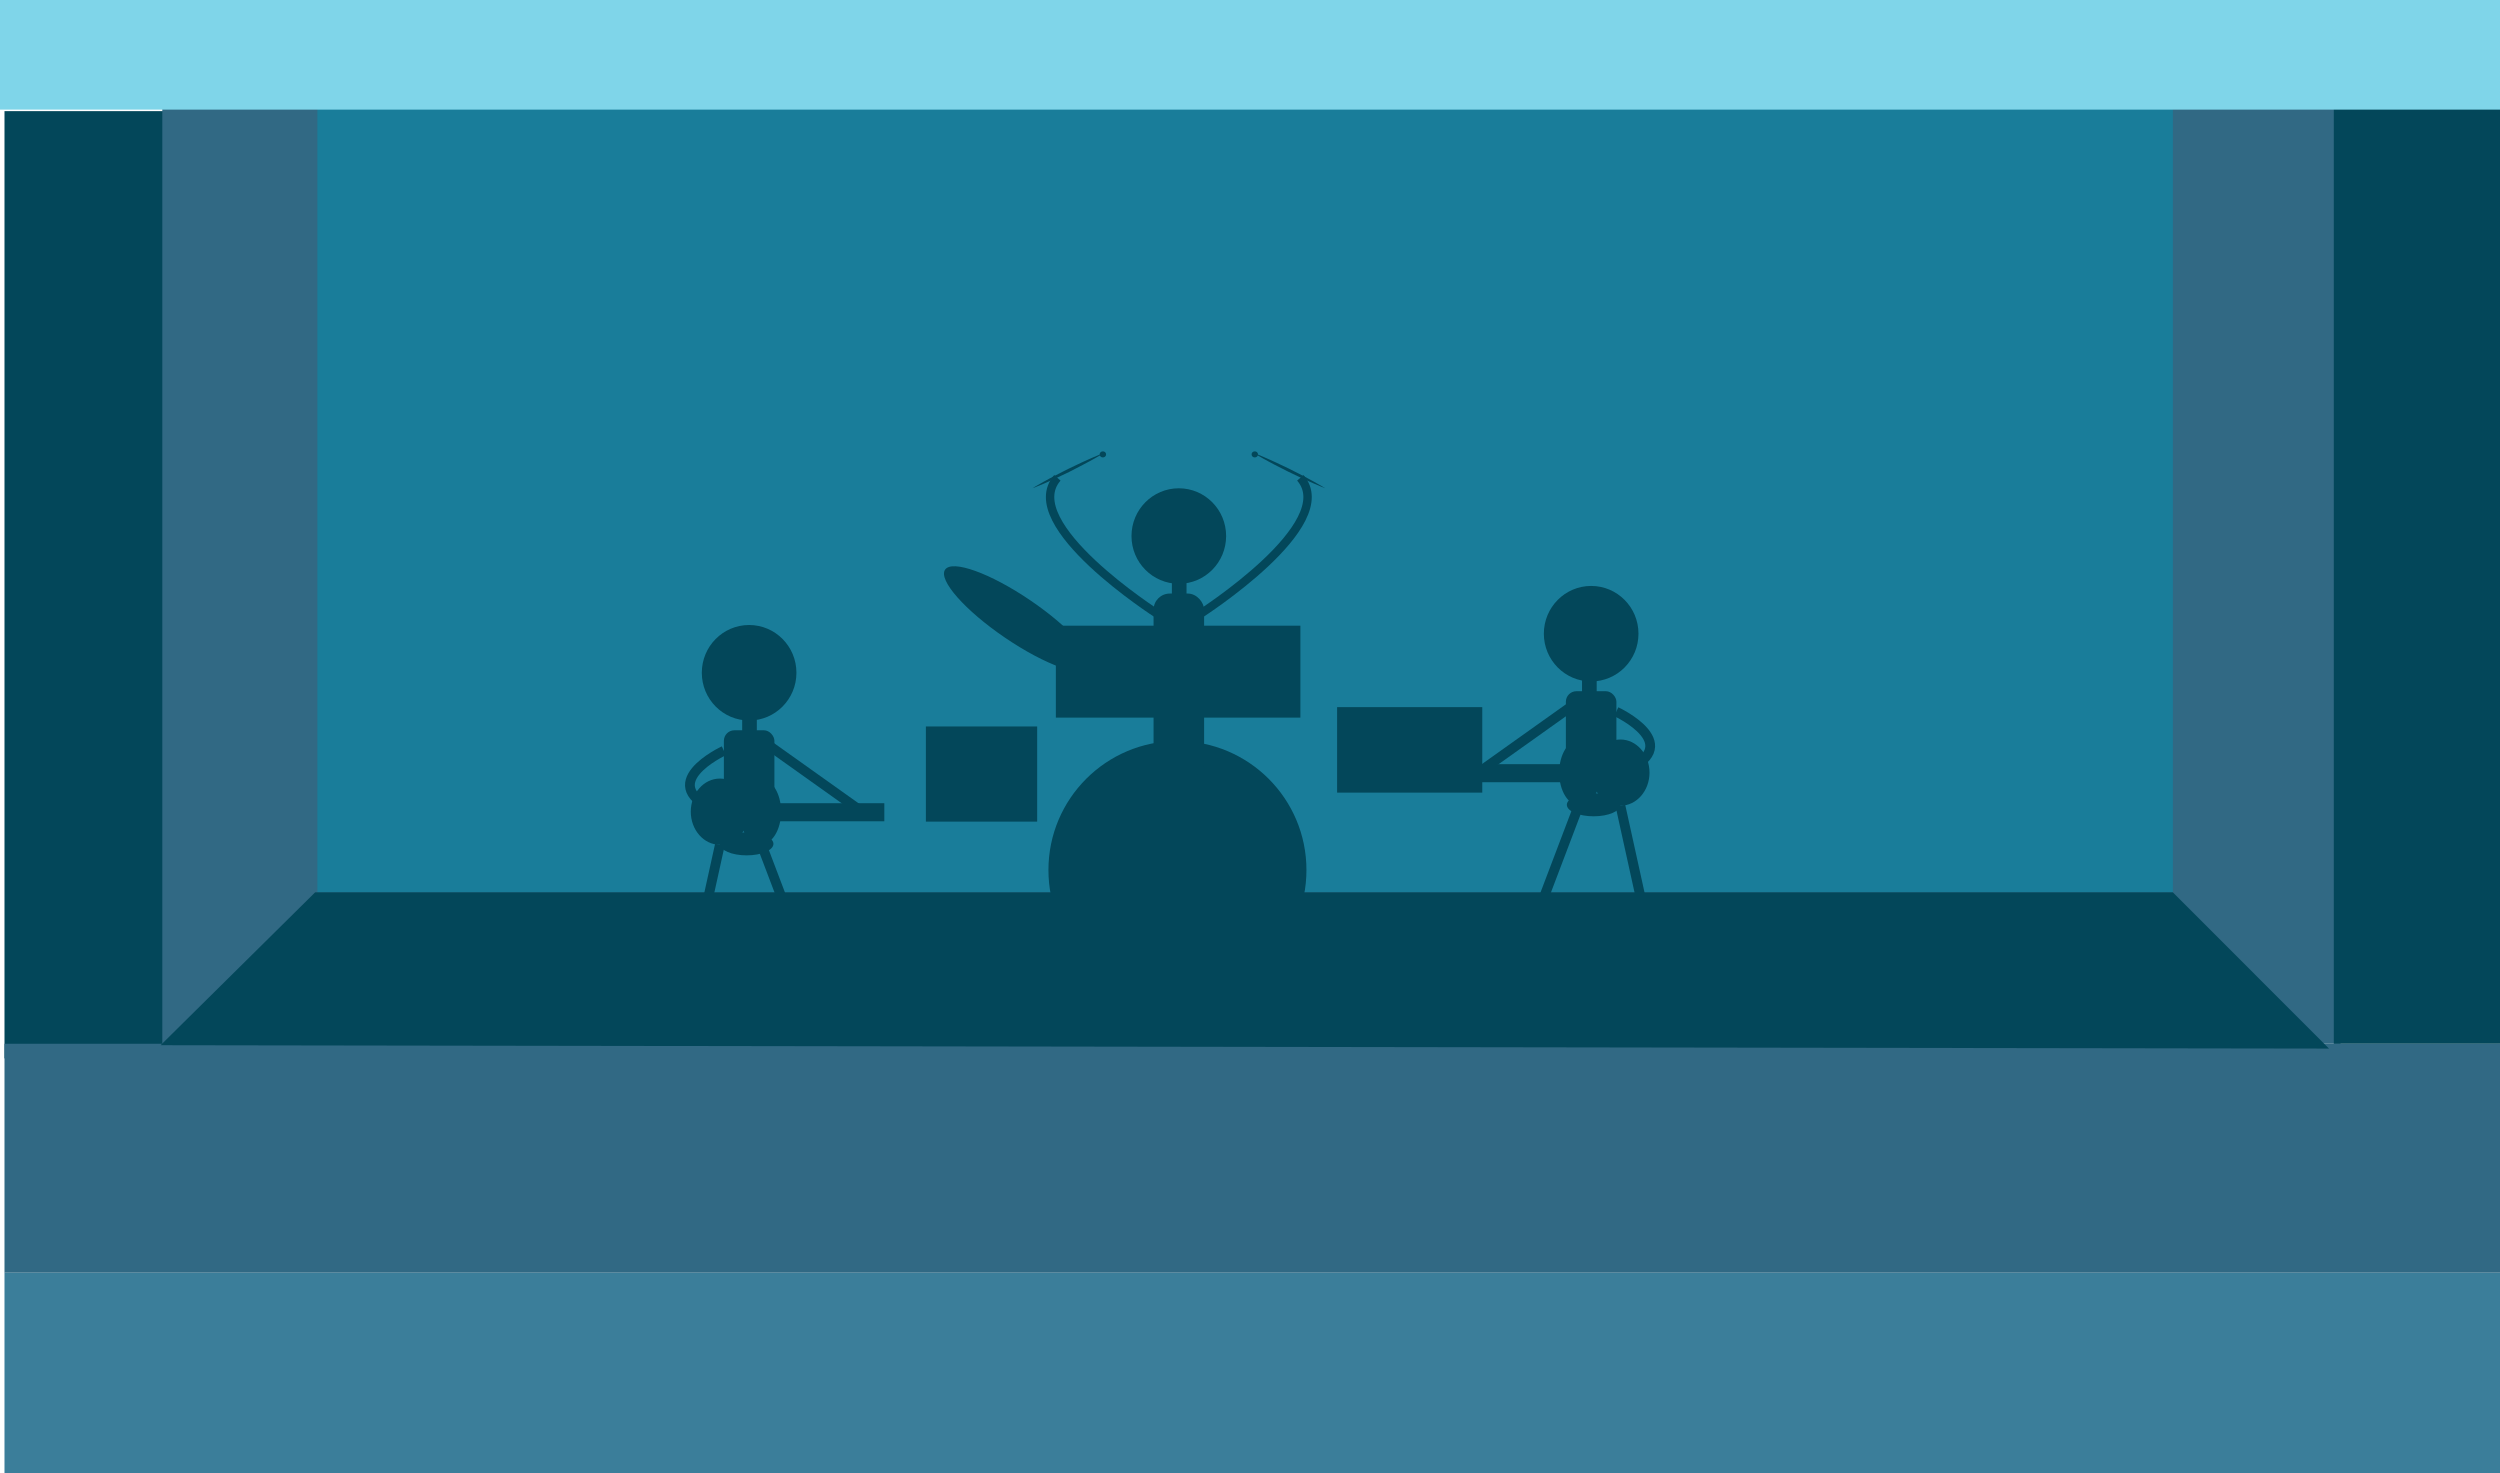<svg id="stage" xmlns="http://www.w3.org/2000/svg" viewBox="0 0 512 301.76"><defs><style>.cls-1{fill:#03475a;}.cls-2{fill:#3b7e9a;}.cls-3{fill:#316984;}.cls-4{fill:#197d9a;}.cls-5{fill:#7fd5e9;}.cls-6,.cls-7,.cls-8{fill:none;stroke:#03475a;stroke-miterlimit:10;}.cls-6{stroke-width:1.72px;}.cls-7{stroke-width:3px;}.cls-8{stroke-width:2px;}</style></defs><title>stage</title><rect class="cls-1" x="0.92" y="22.76" width="33.1" height="194"/><rect class="cls-2" x="0.92" y="260.63" width="511.08" height="41.12"/><rect class="cls-3" x="0.92" y="213.76" width="511.08" height="46.88"/><rect class="cls-3" x="33.24" y="19.76" width="446.1" height="194"/><rect class="cls-1" x="477.96" y="19.76" width="34.04" height="194"/><rect class="cls-4" x="65" y="21.76" width="380" height="161"/><polyline class="cls-1" points="32.89 214.06 64.54 182.75 445 182.75 476.98 214.75"/><rect class="cls-5" width="512" height="22.45"/><circle class="cls-1" cx="241.14" cy="178.18" r="26.42"/><rect class="cls-1" x="245.97" y="128.14" width="20.35" height="18.83"/><rect class="cls-1" x="216.24" y="128.14" width="20.35" height="18.83"/><rect class="cls-1" x="273.84" y="144.82" width="29.73" height="17.51"/><rect class="cls-1" x="189.62" y="148.78" width="22.79" height="19.49"/><ellipse class="cls-1" cx="239.44" cy="358.06" rx="4.62" ry="18" transform="translate(-222.29 123.49) rotate(-55.79)"/><line class="cls-1" x1="219.18" y1="185.61" x2="212.91" y2="206.09"/><line class="cls-1" x1="263.11" y1="185.61" x2="269.38" y2="206.09"/><line class="cls-1" x1="226" y1="146.76" x2="226" y2="158.76"/><line class="cls-1" x1="255" y1="146.76" x2="255" y2="158.76"/><line class="cls-1" x1="208.45" y1="126.82" x2="181.72" y2="144.82"/><line class="cls-1" x1="192" y1="137.76" x2="192" y2="205.76"/><line class="cls-1" x1="288" y1="160.76" x2="288" y2="204.76"/><ellipse class="cls-1" cx="241.42" cy="109.78" rx="9.69" ry="9.78"/><rect class="cls-1" x="236.25" y="121.56" width="10.35" height="37.75" rx="3.32" ry="3.32"/><path class="cls-6" d="M276.76,357s28.8-18.42,20.53-27.9" transform="translate(-30.99 -231.24)"/><path class="cls-6" d="M268.07,357s-28.8-18.42-20.53-27.9" transform="translate(-30.99 -231.24)"/><path class="cls-1" d="M302.41,331.24s-1-.37-2.41-1c-0.71-.32-1.55-0.67-2.43-1.09l-2.75-1.31-2.71-1.38c-0.87-.44-1.65-0.9-2.34-1.26-1.36-.76-2.25-1.31-2.25-1.31s1,0.36,2.41,1c0.71,0.32,1.55.67,2.43,1.09l2.75,1.31,2.71,1.38c0.87,0.44,1.65.9,2.34,1.26C301.53,330.69,302.41,331.24,302.41,331.24Z" transform="translate(-30.99 -231.24)"/><ellipse class="cls-1" cx="256.98" cy="93.06" rx="0.65" ry="0.62"/><path class="cls-1" d="M242.42,331.24s0.88-.55,2.25-1.31c0.69-.37,1.47-0.82,2.34-1.26l2.71-1.38,2.75-1.31c0.88-.42,1.72-0.77,2.43-1.09,1.43-.62,2.41-1,2.41-1s-0.88.55-2.25,1.31c-0.69.37-1.47,0.82-2.34,1.26L250,327.87l-2.75,1.31c-0.88.42-1.72,0.77-2.43,1.09C243.4,330.88,242.42,331.24,242.42,331.24Z" transform="translate(-30.99 -231.24)"/><ellipse class="cls-1" cx="225.87" cy="93.06" rx="0.65" ry="0.62"/><line class="cls-7" x1="241.5" y1="109.76" x2="241.5" y2="125.76"/><ellipse class="cls-1" cx="153.42" cy="137.78" rx="9.69" ry="9.78"/><rect class="cls-1" x="148.25" y="149.56" width="10.35" height="15.89" rx="2.16" ry="2.16"/><line class="cls-7" x1="153.5" y1="137.76" x2="153.5" y2="153.76"/><ellipse class="cls-1" cx="147.43" cy="166.23" rx="5.96" ry="6.78"/><ellipse class="cls-1" cx="155.72" cy="166.23" rx="4.25" ry="6.78"/><rect class="cls-1" x="158.4" y="164.5" width="22.71" height="3.7"/><line class="cls-8" x1="157.6" y1="152.76" x2="177" y2="166.57"/><path class="cls-8" d="M179.24,385s-15.09,7-.82,12.48" transform="translate(-30.99 -231.24)"/><ellipse class="cls-1" cx="152.91" cy="172.82" rx="5.49" ry="2.36"/><line class="cls-8" x1="147.43" y1="173.01" x2="141.76" y2="198.73"/><line class="cls-8" x1="155.91" y1="172.82" x2="164.06" y2="194.29"/><ellipse class="cls-1" cx="325.87" cy="129.78" rx="9.69" ry="9.78"/><rect class="cls-1" x="351.68" y="372.8" width="10.35" height="15.89" rx="2.16" ry="2.16" transform="translate(682.72 530.25) rotate(-180)"/><line class="cls-7" x1="325.5" y1="129.76" x2="325.5" y2="145.76"/><ellipse class="cls-1" cx="331.86" cy="158.23" rx="5.96" ry="6.78"/><ellipse class="cls-1" cx="323.57" cy="158.23" rx="4.25" ry="6.78"/><rect class="cls-1" x="329.17" y="387.74" width="22.71" height="3.7" transform="translate(650.06 547.94) rotate(-180)"/><line class="cls-8" x1="321.69" y1="144.76" x2="302.29" y2="158.57"/><path class="cls-8" d="M362,377s15.09,7,.82,12.48" transform="translate(-30.99 -231.24)"/><ellipse class="cls-1" cx="326.38" cy="164.82" rx="5.49" ry="2.36"/><line class="cls-8" x1="331.86" y1="165.01" x2="337.53" y2="190.73"/><line class="cls-8" x1="323.38" y1="164.82" x2="315.23" y2="186.29"/></svg>